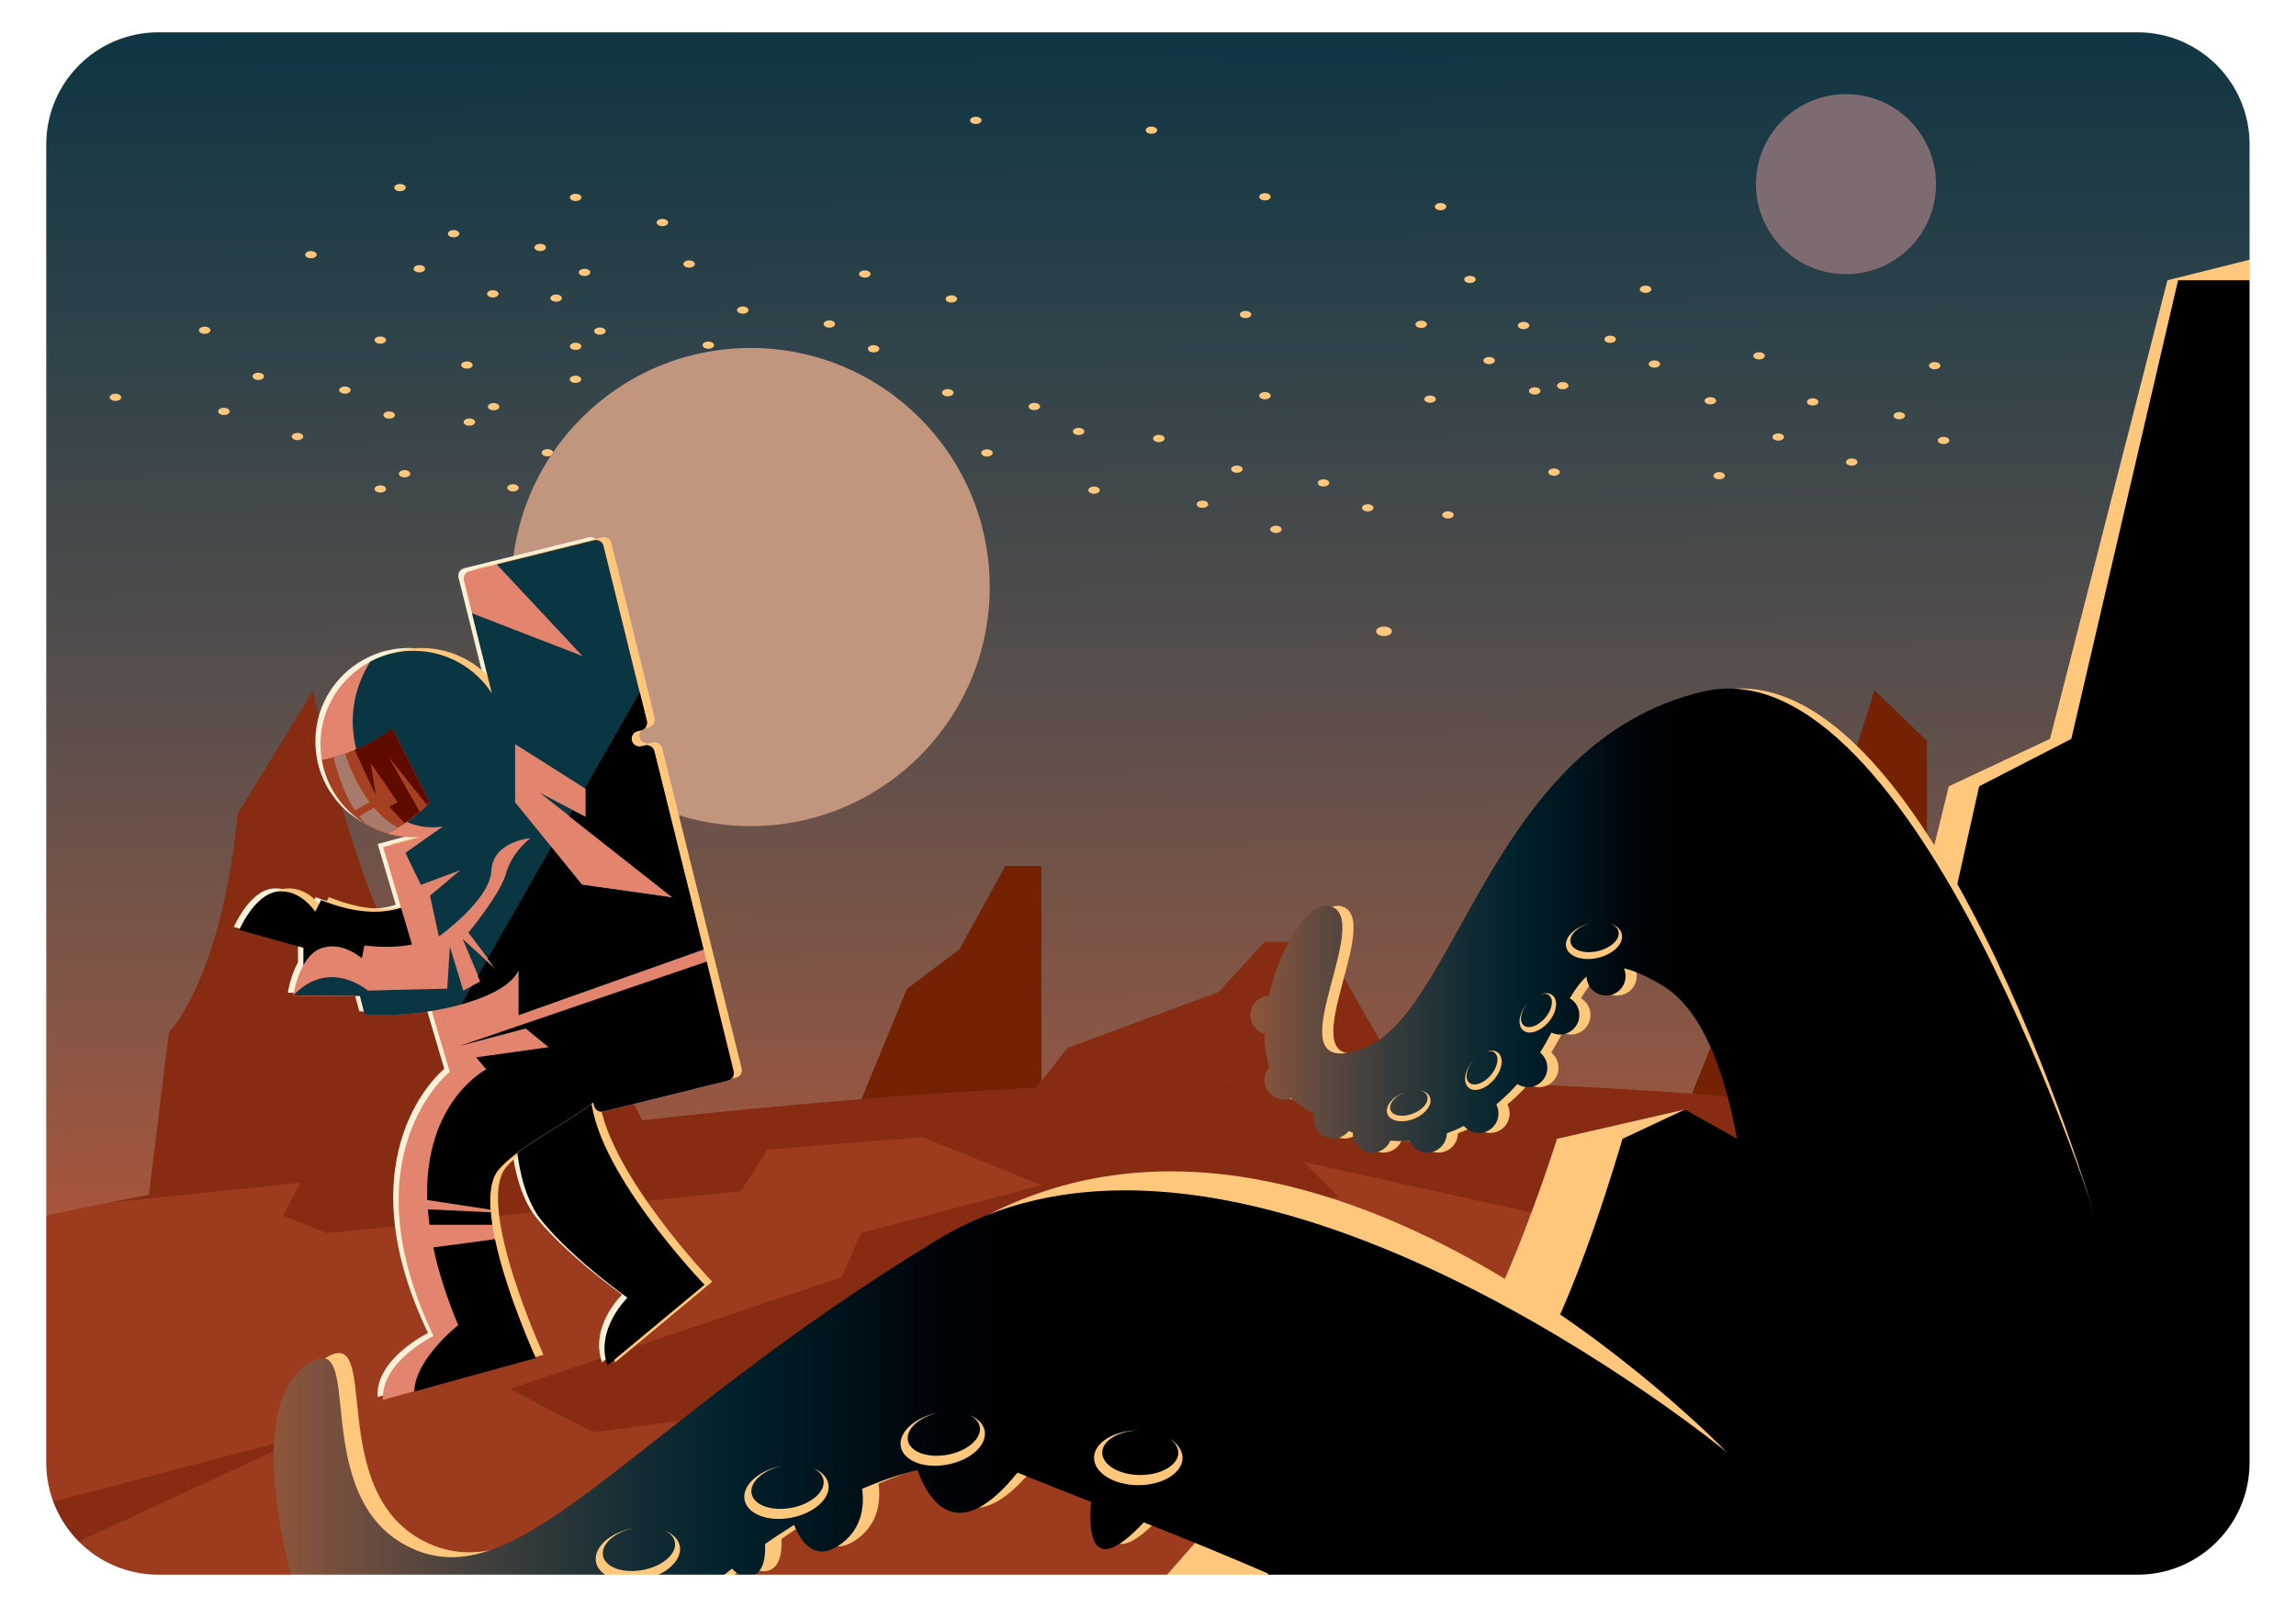 <?xml version="1.0" encoding="utf-8"?>
<!-- Generator: Adobe Illustrator 21.0.0, SVG Export Plug-In . SVG Version: 6.00 Build 0)  -->
<svg version="1.1" id="Layer_1" xmlns="http://www.w3.org/2000/svg" xmlns:xlink="http://www.w3.org/1999/xlink" x="0px" y="0px"
	 width="1400px" height="980px" viewBox="0 0 1400 980" enable-background="new 0 0 1400 980" xml:space="preserve">
<rect x="0" y="0" width="1400" height="980" fill="#808080" stroke="none"/>
<g>
	<g>
		<g>
			<linearGradient id="XMLID_11_" gradientUnits="userSpaceOnUse" x1="696.141" y1="-17.426" x2="702.142" y2="771.653">
				<stop  offset="0" style="stop-color:#0A3542"/>
				<stop  offset="0.116" style="stop-color:#183945"/>
				<stop  offset="0.304" style="stop-color:#32444A"/>
				<stop  offset="0.539" style="stop-color:#564E4C"/>
				<stop  offset="0.81" style="stop-color:#875645"/>
				<stop  offset="1" style="stop-color:#B25538"/>
			</linearGradient>
			<rect id="XMLID_9_" fill="url(#XMLID_11_)" width="1400" height="980"/>
		</g>
	</g>
	<polygon fill="#752104" points="497,739 553,603 585,579 613,528.1 635,528.1 635,767.6 891,767.6 1015,709 1087,528.1 1121,490 
		1143,421 1175,451.9 1175,693 1237,745 1049,819.5 669,889 	"/>
	<path fill="#872C12" d="M87,759l16-129.4c0,0,32-32.4,42-133.5l46-75.1c0,0,34,170,78,190s94,18.6,94,18.6l34,63.4l194,22l60-76
		l92-34l28-30.5h36L875,693L341,859L87,759z"/>
	<path fill="#9C3B1D" d="M1400,723.2C820.5,582.6,162.1,711.3,0,747.3V980h1400V723.2z"/>
	<g>
		<polygon fill="#872C12" points="0,962.3 189.5,874.5 0,924.3 		"/>
		<path fill="#872C12" d="M66.9,733.3l116.2-12l-10.5,20.2l27,10.5l252-25.5l16.5-25.5l94.5-7.5l72.5,29.2l-110,29.2l-12,27
			l-202.3,68.1l50.8,26.4l231-30l27,15.5l189-51.5L783,791.1l-73.5-7.5l16.5-25.5l90-28.5l-21-21l216,48l35.8,223.4H1400V723.2
			C881.4,597.3,299.6,687.2,66.9,733.3z"/>
	</g>
	<g>
		<ellipse fill="#FEC77C" cx="329.4" cy="150.9" rx="3.5" ry="2.2"/>
		<ellipse fill="#FEC77C" cx="300.5" cy="179.2" rx="3.5" ry="2.2"/>
		<ellipse fill="#FEC77C" cx="255.7" cy="163.9" rx="3.5" ry="2.2"/>
		<ellipse fill="#FEC77C" cx="356.4" cy="166.1" rx="3.5" ry="2.2"/>
		<ellipse fill="#FEC77C" cx="276.6" cy="142.5" rx="3.5" ry="2.2"/>
		<ellipse fill="#FEC77C" cx="351" cy="120.4" rx="3.5" ry="2.2"/>
		<ellipse fill="#FEC77C" cx="243.9" cy="114.4" rx="3.5" ry="2.2"/>
		<ellipse fill="#FEC77C" cx="189.6" cy="155.3" rx="3.5" ry="2.2"/>
		<ellipse fill="#FEC77C" cx="351" cy="211.2" rx="3.5" ry="2.2"/>
		<ellipse fill="#FEC77C" cx="702.1" cy="79.4" rx="3.5" ry="2.2"/>
		<ellipse fill="#FEC77C" cx="595" cy="73.4" rx="3.5" ry="2.2"/>
		<ellipse fill="#FEC77C" cx="403.9" cy="135.7" rx="3.5" ry="2.2"/>
		<ellipse fill="#FEC77C" cx="630.7" cy="247.9" rx="3.5" ry="2.2"/>
		<ellipse fill="#FEC77C" cx="601.8" cy="276.2" rx="3.5" ry="2.2"/>
		<ellipse fill="#FEC77C" cx="557" cy="260.9" rx="3.5" ry="2.2"/>
		<ellipse fill="#FEC77C" cx="657.7" cy="263.1" rx="3.5" ry="2.2"/>
		<ellipse fill="#FEC77C" cx="577.9" cy="239.5" rx="3.5" ry="2.2"/>
		<ellipse fill="#FEC77C" cx="490.9" cy="252.2" rx="3.5" ry="2.2"/>
		<ellipse fill="#FEC77C" cx="843.9" cy="385" rx="4.8" ry="2.9"/>
		<ellipse fill="#FEC77C" cx="706.6" cy="267.4" rx="3.5" ry="2.2"/>
		<ellipse fill="#FEC77C" cx="981.8" cy="206.9" rx="3.5" ry="2.2"/>
		<ellipse fill="#FEC77C" cx="952.9" cy="235.2" rx="3.5" ry="2.2"/>
		<ellipse fill="#FEC77C" cx="908" cy="219.9" rx="3.5" ry="2.2"/>
		<ellipse fill="#FEC77C" cx="1008.8" cy="222" rx="3.5" ry="2.2"/>
		<ellipse fill="#FEC77C" cx="929" cy="198.5" rx="3.5" ry="2.2"/>
		<ellipse fill="#FEC77C" cx="1003.4" cy="176.4" rx="3.5" ry="2.2"/>
		<ellipse fill="#FEC77C" cx="896.3" cy="170.4" rx="3.5" ry="2.2"/>
		<ellipse fill="#FEC77C" cx="771.3" cy="241.3" rx="3.5" ry="2.2"/>
		<ellipse fill="#FEC77C" cx="872" cy="243.4" rx="3.5" ry="2.2"/>
		<ellipse fill="#FEC77C" cx="866.6" cy="197.8" rx="3.5" ry="2.2"/>
		<ellipse fill="#FEC77C" cx="759.5" cy="191.8" rx="3.5" ry="2.2"/>
		<ellipse fill="#FEC77C" cx="210.3" cy="237.9" rx="3.5" ry="2.2"/>
		<ellipse fill="#FEC77C" cx="181.4" cy="266.2" rx="3.5" ry="2.2"/>
		<ellipse fill="#FEC77C" cx="136.5" cy="250.9" rx="3.5" ry="2.2"/>
		<ellipse fill="#FEC77C" cx="237.3" cy="253.1" rx="3.5" ry="2.2"/>
		<ellipse fill="#FEC77C" cx="157.5" cy="229.5" rx="3.5" ry="2.2"/>
		<ellipse fill="#FEC77C" cx="231.9" cy="207.4" rx="3.5" ry="2.2"/>
		<ellipse fill="#FEC77C" cx="124.8" cy="201.4" rx="3.5" ry="2.2"/>
		<ellipse fill="#FEC77C" cx="70.4" cy="242.3" rx="3.5" ry="2.2"/>
		<ellipse fill="#FEC77C" cx="393.3" cy="263.4" rx="3.5" ry="2.2"/>
		<ellipse fill="#FEC77C" cx="286.2" cy="257.4" rx="3.5" ry="2.2"/>
		<ellipse fill="#FEC77C" cx="231.9" cy="298.2" rx="3.5" ry="2.2"/>
		<ellipse fill="#FEC77C" cx="395.7" cy="246.6" rx="3.5" ry="2.2"/>
		<ellipse fill="#FEC77C" cx="350.9" cy="231.3" rx="3.5" ry="2.2"/>
		<ellipse fill="#FEC77C" cx="339.1" cy="181.8" rx="3.5" ry="2.2"/>
		<ellipse fill="#FEC77C" cx="284.7" cy="222.6" rx="3.5" ry="2.2"/>
	</g>
	<g>
		<ellipse fill="#FEC77C" cx="505.7" cy="197.6" rx="3.5" ry="2.2"/>
		<ellipse fill="#FEC77C" cx="476.8" cy="225.8" rx="3.5" ry="2.2"/>
		<ellipse fill="#FEC77C" cx="431.9" cy="210.5" rx="3.5" ry="2.2"/>
		<ellipse fill="#FEC77C" cx="532.7" cy="212.7" rx="3.5" ry="2.2"/>
		<ellipse fill="#FEC77C" cx="452.9" cy="189.1" rx="3.5" ry="2.2"/>
		<ellipse fill="#FEC77C" cx="527.3" cy="167.1" rx="3.5" ry="2.2"/>
		<ellipse fill="#FEC77C" cx="420.2" cy="161" rx="3.5" ry="2.2"/>
		<ellipse fill="#FEC77C" cx="365.8" cy="201.9" rx="3.5" ry="2.2"/>
		<ellipse fill="#FEC77C" cx="527.3" cy="257.8" rx="3.5" ry="2.2"/>
		<ellipse fill="#FEC77C" cx="878.4" cy="126" rx="3.5" ry="2.2"/>
		<ellipse fill="#FEC77C" cx="771.3" cy="120" rx="3.5" ry="2.2"/>
		<ellipse fill="#FEC77C" cx="580.1" cy="182.3" rx="3.5" ry="2.2"/>
		<ellipse fill="#FEC77C" cx="807" cy="294.5" rx="3.5" ry="2.2"/>
		<ellipse fill="#FEC77C" cx="778" cy="322.8" rx="3.5" ry="2.2"/>
		<ellipse fill="#FEC77C" cx="733.2" cy="307.5" rx="3.5" ry="2.2"/>
		<ellipse fill="#FEC77C" cx="834" cy="309.7" rx="3.5" ry="2.2"/>
		<ellipse fill="#FEC77C" cx="754.2" cy="286.1" rx="3.5" ry="2.2"/>
		<ellipse fill="#FEC77C" cx="667.1" cy="298.9" rx="3.5" ry="2.2"/>
		<ellipse fill="#FEC77C" cx="1020.2" cy="431.6" rx="4.8" ry="2.9"/>
		<ellipse fill="#FEC77C" cx="882.9" cy="314" rx="3.5" ry="2.2"/>
		<ellipse fill="#FEC77C" cx="1158.1" cy="253.5" rx="3.5" ry="2.2"/>
		<ellipse fill="#FEC77C" cx="1129.1" cy="281.8" rx="3.5" ry="2.2"/>
		<ellipse fill="#FEC77C" cx="1084.3" cy="266.5" rx="3.5" ry="2.2"/>
		<ellipse fill="#FEC77C" cx="1185.1" cy="268.6" rx="3.5" ry="2.2"/>
		<ellipse fill="#FEC77C" cx="1105.3" cy="245.1" rx="3.5" ry="2.2"/>
		<ellipse fill="#FEC77C" cx="1179.7" cy="223" rx="3.5" ry="2.2"/>
		<ellipse fill="#FEC77C" cx="1072.6" cy="217" rx="3.5" ry="2.2"/>
		<ellipse fill="#FEC77C" cx="947.6" cy="287.9" rx="3.5" ry="2.2"/>
		<ellipse fill="#FEC77C" cx="1048.3" cy="290.1" rx="3.5" ry="2.2"/>
		<ellipse fill="#FEC77C" cx="1042.9" cy="244.4" rx="3.5" ry="2.2"/>
		<ellipse fill="#FEC77C" cx="935.8" cy="238.4" rx="3.5" ry="2.2"/>
		<ellipse fill="#FEC77C" cx="386.5" cy="284.5" rx="3.5" ry="2.2"/>
		<ellipse fill="#FEC77C" cx="357.6" cy="312.8" rx="3.5" ry="2.2"/>
		<ellipse fill="#FEC77C" cx="312.8" cy="297.5" rx="3.5" ry="2.2"/>
		<ellipse fill="#FEC77C" cx="413.6" cy="299.7" rx="3.5" ry="2.2"/>
		<ellipse fill="#FEC77C" cx="333.8" cy="276.1" rx="3.5" ry="2.2"/>
		<ellipse fill="#FEC77C" cx="408.2" cy="254" rx="3.5" ry="2.2"/>
		<ellipse fill="#FEC77C" cx="301" cy="248" rx="3.5" ry="2.2"/>
		<ellipse fill="#FEC77C" cx="246.7" cy="288.9" rx="3.5" ry="2.2"/>
		<ellipse fill="#FEC77C" cx="569.6" cy="310" rx="3.5" ry="2.2"/>
		<ellipse fill="#FEC77C" cx="462.5" cy="304" rx="3.5" ry="2.2"/>
		<ellipse fill="#FEC77C" cx="408.2" cy="344.8" rx="3.5" ry="2.2"/>
		<ellipse fill="#FEC77C" cx="571.9" cy="293.2" rx="3.5" ry="2.2"/>
		<ellipse fill="#FEC77C" cx="527.1" cy="277.9" rx="3.5" ry="2.2"/>
		<ellipse fill="#FEC77C" cx="515.4" cy="228.4" rx="3.5" ry="2.2"/>
		<ellipse fill="#FEC77C" cx="461" cy="269.3" rx="3.5" ry="2.2"/>
	</g>
	<circle fill="#C2957F" cx="457.7" cy="358" r="145.8"/>
	<circle fill="#7E6B71" cx="1125.6" cy="112.3" r="54.9"/>
	<g>
		<path fill="#F9F1D7" d="M444.2,651.5l-48.4-195.2c-0.6-2.6-3.2-4.1-5.8-3.5l-2.1,0.5c-2.4,0.6-4.9-0.7-5.7-3.1
			c-0.9-2.7,0.6-5.6,3.4-6.2l2.1-0.5c2.6-0.6,4.1-3.2,3.5-5.8l-26.4-106.5c-0.6-2.6-3.2-4.1-5.8-3.5l-59.3,14.7l0,0l-16.6,4.1
			c-2.6,0.6-4.1,3.2-3.5,5.8l5,20l0,0l12.2,49c-10.1-15.7-27.7-26.1-47.8-26.1c-1.1,0-2.2,0-3.3,0.1c-0.3,0-0.7,0.1-1,0.1
			c-0.8,0.1-1.5,0.1-2.3,0.2c-0.4,0-0.7,0.1-1,0.1c-0.8,0.1-1.5,0.2-2.3,0.4c-0.3,0.1-0.6,0.1-0.9,0.2c-1,0.2-2,0.4-2.9,0.6
			c0,0-0.1,0-0.1,0c-2.2,0.5-4.3,1.2-6.3,2c-0.1,0.1-0.3,0.1-0.4,0.2c-0.9,0.4-1.8,0.7-2.7,1.1c-0.1,0.1-0.2,0.1-0.4,0.2
			c-19.5,9-33.1,28.7-33.1,51.6c0,3.3,0.3,6.6,0.8,9.7l0,0c0,0,0,0,0,0c0.3,2,0.8,4,1.3,5.9c0,0,0,0,0,0c0.7,2.6,1.7,5.1,2.7,7.5
			c0,0,0,0,0,0c0.8,1.8,1.7,3.6,2.7,5.3c0,0,0,0,0,0c1.3,2.3,2.8,4.4,4.4,6.5c0,0,0,0,0,0.1c1.2,1.5,2.5,3,3.8,4.4c0,0,0,0,0,0
			c1.8,1.9,3.7,3.6,5.8,5.2c0,0,0,0,0.1,0c3.6,2.8,7.5,5.2,11.7,7.1c0,0,0,0,0,0c2.4,1.1,4.9,2,7.5,2.7c0,0,0,0,0,0l0,0
			c5,1.5,10.3,2.3,15.8,2.3c1.5,0,2.9-0.1,4.4-0.2l0,0l-23,6.2l11,37.1c-12.2,3.9-28,3.6-48.8-4.7l-3.6,7.1c0,0-8.8-13.9-22.9-12.3
			s-23.4,23.4-23.4,23.4l39.1,10.9v10.6c-4.7,8.4-6.2,18.6-6.2,18.6l40.6,0.3l3,11c0,0,19.1,1.7,40.8-2.1l11,37.2
			c0,0-62.9,50.4-9.9,161.1c0,0-32.1,15.6-30.8,39l19.1-5.3l0,0l74.1-20.4c0,0-42.1-92-22.6-114.6c3-3.5,6.9-6.9,11.4-10.3
			c1.9,14.2,6,30.5,15.1,41.6c19.5,23.7,52,46.6,52,46.6s-20,19.3-12.2,41.3l59.2-49.2c0,0-62.1-64.6-68.8-110.3
			c0.3-0.3,0.7-0.5,1-0.8l0.5,2c0.6,2.6,3.2,4.1,5.8,3.5l75.8-18.8C443.3,656.7,444.9,654.1,444.2,651.5z"/>
		<path fill="#FEC77C" d="M452.2,651.5l-48.4-195.2c-0.6-2.6-3.2-4.1-5.8-3.5l-2.1,0.5c-2.4,0.6-4.9-0.7-5.7-3.1
			c-0.9-2.7,0.6-5.6,3.4-6.2l2.1-0.5c2.6-0.6,4.1-3.2,3.5-5.8l-26.4-106.5c-0.6-2.6-3.2-4.1-5.8-3.5l-59.3,14.7l0,0l-16.6,4.1
			c-2.6,0.6-4.1,3.2-3.5,5.8l5,20l0,0l12.2,49c-10.1-15.7-27.7-26.1-47.8-26.1c-1.1,0-2.2,0-3.3,0.1c-0.3,0-0.7,0.1-1,0.1
			c-0.8,0.1-1.5,0.1-2.3,0.2c-0.4,0-0.7,0.1-1,0.1c-0.8,0.1-1.5,0.2-2.3,0.4c-0.3,0.1-0.6,0.1-0.9,0.2c-1,0.2-2,0.4-2.9,0.6
			c0,0-0.1,0-0.1,0c-2.2,0.5-4.3,1.2-6.3,2c-0.1,0.1-0.3,0.1-0.4,0.2c-0.9,0.4-1.8,0.7-2.7,1.1c-0.1,0.1-0.2,0.1-0.4,0.2
			c-19.5,9-33.1,28.7-33.1,51.6c0,3.3,0.3,6.6,0.8,9.7l0,0c0,0,0,0,0,0c0.3,2,0.8,4,1.3,5.9c0,0,0,0,0,0c0.7,2.6,1.7,5.1,2.7,7.5
			c0,0,0,0,0,0c0.8,1.8,1.7,3.6,2.7,5.3c0,0,0,0,0,0c1.3,2.3,2.8,4.4,4.4,6.5c0,0,0,0,0,0.1c1.2,1.5,2.5,3,3.8,4.4c0,0,0,0,0,0
			c1.8,1.9,3.7,3.6,5.8,5.2c0,0,0,0,0.1,0c3.6,2.8,7.5,5.2,11.7,7.1c0,0,0,0,0,0c2.4,1.1,4.9,2,7.5,2.7c0,0,0,0,0,0l0,0
			c5,1.5,10.3,2.3,15.8,2.3c1.5,0,2.9-0.1,4.4-0.2l0,0l-23,6.2l11,37.1c-12.2,3.9-28,3.6-48.8-4.7l-3.6,7.1c0,0-8.8-13.9-22.9-12.3
			s-23.4,23.4-23.4,23.4l39.1,10.9v10.6c-4.7,8.4-6.2,18.6-6.2,18.6l40.6,0.3l3,11c0,0,19.1,1.7,40.8-2.1l11,37.2
			c0,0-62.9,50.4-9.9,161.1c0,0-32.1,15.6-30.8,39l19.1-5.3l0,0l74.1-20.4c0,0-42.1-92-22.6-114.6c3-3.5,6.9-6.9,11.4-10.3
			c1.9,14.2,6,30.5,15.1,41.6c19.5,23.7,52,46.6,52,46.6s-20,19.3-12.2,41.3l59.2-49.2c0,0-62.1-64.6-68.8-110.3
			c0.3-0.3,0.7-0.5,1-0.8l0.5,2c0.6,2.6,3.2,4.1,5.8,3.5l75.8-18.8C451.3,656.7,452.9,654.1,452.2,651.5z"/>
		<g>
			<linearGradient id="SVGID_1_" gradientUnits="userSpaceOnUse" x1="314.066" y1="739.975" x2="429.621" y2="739.975">
				<stop  offset="0.513" style="stop-color:#000000"/>
				<stop  offset="1" style="stop-color:#000000"/>
			</linearGradient>
			<path fill="url(#SVGID_1_)" d="M314.2,673.6c0,0-3.1,47.5,16.4,71.2s52,46.6,52,46.6s-20,19.3-12.2,41.3l59.2-49.2
				c0,0-69.4-72.1-69.4-117.8C360.2,619.9,314.2,673.6,314.2,673.6z"/>
			<linearGradient id="SVGID_2_" gradientUnits="userSpaceOnUse" x1="145.868" y1="551.307" x2="302.462" y2="551.307">
				<stop  offset="0.513" style="stop-color:#000000"/>
				<stop  offset="1" style="stop-color:#000000"/>
			</linearGradient>
			<path fill="url(#SVGID_2_)" d="M282.7,503.9c0,0-11.6,75.1-86.9,45l-3.6,7.1c0,0-8.8-13.9-22.9-12.3s-23.4,23.4-23.4,23.4
				l39.1,10.9v11.4c0,0,74.2,27.5,105.4-12.5S282.7,503.9,282.7,503.9z"/>
			<path fill="#E3856E" d="M447.5,653.3L399,458.1c-0.6-2.6-3.2-4.1-5.8-3.5l-2.1,0.5c-2.4,0.6-4.9-0.7-5.7-3.1
				c-0.9-2.7,0.6-5.6,3.4-6.2l2.1-0.5c2.6-0.6,4.1-3.2,3.5-5.8L368,333c-0.6-2.6-3.2-4.1-5.8-3.5l-75.8,18.8
				c-2.6,0.6-4.1,3.2-3.5,5.8l17.1,69c-10.1-15.7-27.7-26.1-47.8-26.1c-31.3,0-56.8,25.4-56.8,56.8c0,31.3,25.4,56.8,56.8,56.8
				c1.5,0,2.9-0.1,4.4-0.2l0,0l-23,6.2l17.6,59.4c-8.1,1.6-17.7,1.9-29,0.6l-1.6,7.8c0,0-12.2-11.1-25.3-5.9
				c-13.1,5.2-16.5,28.7-16.5,28.7l40.6,0.3l3,11c0,0,19.1,1.7,40.8-2.1l11,37.2c0,0-62.9,50.4-9.9,161.1c0,0-32.1,15.6-30.8,39
				l93.2-25.7c0,0-42.1-92-22.6-114.6c12.3-14.3,38.9-26.7,57.7-41l0.5,2c0.6,2.6,3.2,4.1,5.8,3.5l75.8-18.8
				C446.5,658.5,448.1,655.9,447.5,653.3z"/>
			<g>
				<path fill="#0A3542" d="M222.3,618.6c0,0,19.1,1.7,40.8-2.1c0,0,44.8-6.5,53.1-24.9V619l112.7-40l-30-120.8
					c-0.6-2.6-3.2-4.1-5.8-3.5l-2.1,0.5c-2.4,0.6-4.9-0.7-5.7-3.1c-0.9-2.7,0.6-5.6,3.4-6.2l2.1-0.5c2.6-0.6,4.1-3.2,3.5-5.8
					L368,333c-0.6-2.6-3.2-4.1-5.8-3.5l-59.3,14.7l52.3,55.9l-67.4-26.1l12.2,49c-10.1-15.7-27.7-26.1-47.8-26.1
					c-9.6,0-18.6,2.4-26.5,6.6c-8.5,13.9-13.8,31.8-8.5,53.4c14,56.6,53,47,53,47l-23,16.2l9.4,19.5l24.2-9l-18.6,15.6l5.4,24.9
					c0,0,31.2-22.2,32-40.1c0.8-17.9,23.8-19.9,23.8-19.9s-11.3,8.6-14.8,21.4c-3.5,12.9-23,36.2-23,36.2l17.1,22.7l-20.6-18.8
					l10.9,25.9l-10.5,5.6l-8.2-26.9l-1.6,25.7l-48.4,1.2c0,0-23.4-20.3-45.4,2.9l40.6,0.3L222.3,618.6z M314.1,489.3v-35.5
					l43.1,27.3v17.1l-28.1-14.8l81.1,63.9l-55.3-7.8L314.1,489.3z"/>
				<linearGradient id="SVGID_3_" gradientUnits="userSpaceOnUse" x1="260.528" y1="662.105" x2="447.597" y2="662.105">
					<stop  offset="0.513" style="stop-color:#000000"/>
					<stop  offset="1" style="stop-color:#000000"/>
				</linearGradient>
				<path fill="url(#SVGID_3_)" d="M430.9,586.4l-150.8,51.5l40.4-10.7l14,11.4l-44.2,6.2l6.2,7.3c0,0-38,19.4-36,79.7l38.6,5.9
					c-0.7-10.4,0.5-19.2,4.9-24.4c12.3-14.3,38.9-26.7,57.7-41l0.5,2c0.6,2.6,3.2,4.1,5.8,3.5l75.8-18.8c2.6-0.6,4.1-3.2,3.5-5.8
					L430.9,586.4z"/>
				<linearGradient id="SVGID_4_" gradientUnits="userSpaceOnUse" x1="260.911" y1="742.26" x2="300.214" y2="742.26">
					<stop  offset="0.513" style="stop-color:#000000"/>
					<stop  offset="1" style="stop-color:#000000"/>
				</linearGradient>
				<path fill="url(#SVGID_4_)" d="M261.9,746.9h38.3c-0.4-2.6-0.7-5.2-0.9-7.6l-38.4-1.8C261.1,740.6,261.5,743.7,261.9,746.9z"/>
				<linearGradient id="SVGID_5_" gradientUnits="userSpaceOnUse" x1="252.634" y1="802.005" x2="326.722" y2="802.005">
					<stop  offset="0.513" style="stop-color:#000000"/>
					<stop  offset="1" style="stop-color:#000000"/>
				</linearGradient>
				<path fill="url(#SVGID_5_)" d="M264.2,760.7c3,14.1,7.8,29.8,15.2,47.4c0,0-26.3,20.6-26.8,40.5l74.1-20.4
					c0,0-17.9-39.1-24.9-72.5L264.2,760.7z"/>
				<linearGradient id="SVGID_6_" gradientUnits="userSpaceOnUse" x1="281.524" y1="520.564" x2="429.003" y2="520.564">
					<stop  offset="0.513" style="stop-color:#000000"/>
					<stop  offset="1" style="stop-color:#000000"/>
				</linearGradient>
				<path fill="url(#SVGID_6_)" d="M393.2,454.6l-2.1,0.5c-2.4,0.6-4.9-0.7-5.7-3.1c-0.9-2.7,0.6-5.6,3.4-6.2l2.1-0.5
					c2.6-0.6,4.1-3.2,3.5-5.8l-4.3-17.3l-33.5,58.7l0.5,0.3v17.1l-8-4.2l-2.1,3.6l63.1,49.7l-55.3-7.8l-18.6-23l-38.9,68.1l5.1,6.8
					l-5.9-5.4l-5.2,9.1l1.5,3.4l-4.9,2.6l-6.4,11.1c13.4-3.8,30.1-10.4,34.8-20.9V619l112.7-40l-30-120.8
					C398.4,455.5,395.8,454,393.2,454.6z"/>
			</g>
			<path fill="#A54122" d="M196.3,463.5c3.7,21.5,19.5,38.8,40.1,44.8c16.9-8.6,25.7-18.9,25.7-18.9l-22.7-45.1
				C224.1,455.6,208.3,461,196.3,463.5z"/>
			<path fill="#600B00" d="M216.2,457.3l13,27.8l-3.1-19.6l16.4,23.7l-5.1,2.7l9.2,10.1l0,0c3.8-2.5,6.9-5,9.3-7l-19-33.5l23.4,29.4
				c1.1-1.1,1.6-1.7,1.6-1.7l-22.7-45.1C231.6,450,223.7,454.3,216.2,457.3z"/>
			<g>
				<path fill="#A87A6B" d="M216.4,494.2l9-5c-7.6-10.1-12.3-21.5-15-29.6c-2.4,0.8-4.8,1.6-7,2.2
					C207.1,476.5,211.6,486.9,216.4,494.2z"/>
				<path fill="#A87A6B" d="M228.1,492.6l-9.1,5.2c1.4,1.7,2.7,3.2,4.1,4.5c4.1,2.5,8.6,4.5,13.3,5.8c2.2-1.1,4.2-2.2,6.1-3.4
					C236.9,501.6,232.2,497.4,228.1,492.6z"/>
			</g>
		</g>
	</g>
	<g>
		<path fill="#FEC77C" d="M1394.3,976.2V172.5l-7-18l-65.7,16.4L1250,450.6l-61.7,28.9l-51.8,211l-63.7,27.9l-45.4-41.8l-78,17.9
			c0,0-31.9,101.5-61.7,141.3c-29.9,39.8-101.5,39.8-101.5,39.8l-88.5,100.5H1394.3z"/>
		<linearGradient id="SVGID_7_" gradientUnits="userSpaceOnUse" x1="760.26" y1="573.565" x2="1394.333" y2="573.565">
			<stop  offset="0.513" style="stop-color:#000000"/>
			<stop  offset="1" style="stop-color:#000000"/>
		</linearGradient>
		<path fill="url(#SVGID_7_)" d="M1394.3,976.2V172.5l-8.2-1.6h-58L1263,450.6l-56.2,28.9l-47.1,211l-58,27.9l-74.3-41.8l-38.1,17.9
			c0,0-29,101.5-56.2,141.3c-27.2,39.8-92.4,39.8-92.4,39.8l-80.5,100.5H1394.3z"/>
		<g>
			<path fill="#FEC77C" d="M1276.9,740.3c0,0-102.1-348.8-231.5-318.6c-129.4,30.2-149.8,196-207.3,217.6
				c-57.5,21.6,5.1-73.9-18.2-85.9c-13.3-6.8-32.4,22.2-39.4,53.8c-6.3,0.3-11.3,5.5-11.3,11.9c0,5.4,3.7,10,8.6,11.4
				c0,7.1,1,14,3,20.2c-1.9,2.1-3,4.9-3,7.9c0,6.6,5.3,11.9,11.9,11.9c1.5,0,2.9-0.3,4.2-0.8c4.6,3.6,9.4,6.9,14.3,9.9
				c-0.2,0.9-0.3,1.8-0.3,2.8c0,6.6,5.3,11.9,11.9,11.9c3.8,0,7.1-1.7,9.3-4.5c0.9,0.3,1.8,0.6,2.6,0.9c0,0.1,0,0.2,0,0.3
				c0,6.6,5.3,11.9,11.9,11.9c4.9,0,9.2-3,11-7.3c3.8,0.3,7.7,0.4,11.6,0.1c1.8,4.2,6,7.2,10.9,7.2c6.5,0,11.8-5.3,11.9-11.8
				c3.5-1.2,7-2.7,10.4-4.5c2.2,2.6,5.5,4.3,9.2,4.3c6.6,0,11.9-5.3,11.9-11.9c0-2-0.5-3.8-1.3-5.5c1.8-1.5,3.6-3.1,5.4-4.8
				c2.7-2.5,5.1-5,7.4-7.6c1.9,1.2,4.1,1.9,6.4,1.9c6.6,0,11.9-5.3,11.9-11.9c0-3.7-1.7-7-4.4-9.2c2.5-4.1,4.8-8.2,6.9-12.2
				c1.6,0.7,3.3,1.2,5.1,1.2c6.6,0,11.9-5.3,11.9-11.9c0-4.4-2.3-8.2-5.8-10.2c3.2-5.4,6.4-9.9,10.2-13.3
				c0.2,6.4,5.4,11.6,11.9,11.6c6.6,0,11.9-5.3,11.9-11.9c0-1.7-0.4-3.3-1-4.7c6.5,1.5,14.3,4.9,23.8,10.7
				c62.1,37.8,56.2,208.7,56.2,208.7L1276.9,740.3z"/>
			<linearGradient id="SVGID_8_" gradientUnits="userSpaceOnUse" x1="762.439" y1="624.161" x2="1280.711" y2="624.161">
				<stop  offset="5.405406e-03" style="stop-color:#8C553C"/>
				<stop  offset="7.775898e-02" style="stop-color:#624A3E"/>
				<stop  offset="0.158" style="stop-color:#3B3D3C"/>
				<stop  offset="0.238" style="stop-color:#182F35"/>
				<stop  offset="0.315" style="stop-color:#00212C"/>
				<stop  offset="0.388" style="stop-color:#00131B"/>
				<stop  offset="0.456" style="stop-color:#000408"/>
				<stop  offset="0.513" style="stop-color:#000000"/>
				<stop  offset="1" style="stop-color:#000000"/>
			</linearGradient>
			<path fill="url(#SVGID_8_)" d="M1280.7,750.8c0,0-112.7-359.3-242.1-329.1c-129.4,30.2-149.8,196-207.3,217.6
				c-57.5,21.6,5.1-73.9-18.2-85.9c-13.3-6.8-32.4,22.2-39.4,53.8c-6.3,0.3-11.3,5.5-11.3,11.9c0,5.4,3.7,10,8.6,11.4
				c0,7.1,1,14,3,20.2c-1.9,2.1-3,4.9-3,7.9c0,6.6,5.3,11.9,11.9,11.9c1.5,0,2.9-0.3,4.2-0.8c4.6,3.6,9.4,6.9,14.3,9.9
				c-0.2,0.9-0.3,1.8-0.3,2.8c0,6.6,5.3,11.9,11.9,11.9c3.8,0,7.1-1.7,9.3-4.5c0.9,0.3,1.8,0.6,2.6,0.9c0,0.1,0,0.2,0,0.3
				c0,6.6,5.3,11.9,11.9,11.9c4.9,0,9.2-3,11-7.3c3.8,0.3,7.7,0.4,11.6,0.1c1.8,4.2,6,7.2,10.9,7.2c6.5,0,11.8-5.3,11.9-11.8
				c3.5-1.2,7-2.7,10.4-4.5c2.2,2.6,5.5,4.3,9.2,4.3c6.6,0,11.9-5.3,11.9-11.9c0-2-0.5-3.8-1.3-5.5c1.8-1.5,3.6-3.1,5.4-4.8
				c2.7-2.5,5.1-5,7.4-7.6c1.9,1.2,4.1,1.9,6.4,1.9c6.6,0,11.9-5.3,11.9-11.9c0-3.7-1.7-7-4.4-9.2c2.5-4.1,4.8-8.2,6.9-12.2
				c1.6,0.7,3.3,1.2,5.1,1.2c6.6,0,11.9-5.3,11.9-11.9c0-4.4-2.3-8.2-5.8-10.2c3.2-5.4,6.4-9.9,10.2-13.3
				c0.2,6.4,5.4,11.6,11.9,11.6c6.6,0,11.9-5.3,11.9-11.9c0-1.7-0.4-3.3-1-4.7c6.5,1.5,14.3,4.9,23.8,10.7
				c62.1,37.8,53.5,227.1,53.5,227.1L1280.7,750.8z"/>
			<path fill="#FEC77C" d="M982.1,563.3c2.5,1,4.3,2.6,4.8,4.7c1.1,4.7-4.5,10.1-12.6,12c-8,1.9-15.5-0.4-16.6-5.1
				c-1.1-4.6,4.3-9.9,12.2-11.9c-0.1,0-0.3,0.1-0.4,0.1c-9.4,2.2-15.9,8.7-14.5,14.5s10.1,8.7,19.4,6.5c9.4-2.2,15.9-8.7,14.5-14.5
				C988.2,566.6,985.7,564.5,982.1,563.3z"/>
			<path fill="#FEC77C" d="M939.3,606.3c2.1-0.6,4-0.4,5.3,0.7c3,2.5,1.9,8.6-2.4,13.7c-4.3,5-10.1,7.1-13.1,4.6
				c-2.9-2.5-1.9-8.4,2.2-13.4c-0.1,0.1-0.1,0.2-0.2,0.2c-5,5.9-6,13.1-2.4,16.2c3.6,3.1,10.6,0.8,15.6-5.1c5-5.9,6-13.1,2.4-16.2
				C944.8,605.5,942.1,605.3,939.3,606.3z"/>
			<path fill="#FEC77C" d="M906.1,641.3c2.1-0.6,4-0.4,5.3,0.7c3,2.5,1.9,8.6-2.4,13.7c-4.3,5-10.1,7.1-13.1,4.6
				c-2.9-2.5-1.9-8.4,2.2-13.4c-0.1,0.1-0.1,0.2-0.2,0.2c-5,5.9-6,13.1-2.4,16.2c3.6,3.1,10.6,0.8,15.6-5.1c5-5.9,6-13.1,2.4-16.2
				C911.7,640.5,909,640.3,906.1,641.3z"/>
			<path fill="#FEC77C" d="M865.9,665c2.1,0.5,3.7,1.6,4.3,3.2c1.4,3.6-2.4,8.5-8.6,10.9s-12.3,1.5-13.7-2.1
				c-1.4-3.5,2.3-8.3,8.2-10.8c-0.1,0-0.2,0.1-0.3,0.1c-7.1,2.8-11.5,8.7-9.8,13.1c1.7,4.4,9,5.7,16.1,2.9
				c7.1-2.8,11.5-8.7,9.8-13.1C871.2,666.9,868.9,665.5,865.9,665z"/>
		</g>
		<g>
			<path fill="#FEC77C" d="M1052.9,885.6c0,0-257.8-268.8-471.1-132.9C398,869.8,328.5,971.2,261.7,941.4
				c-66.8-29.9-26.4-139.9-65.5-111.7c-39.1,28.1-6.8,134.7-6.8,134.7h253.7c0,0,4.8-4.3,13.2-10.9c3.7,3.8,8.2,6.1,13.3,3.9
				c5.9-2.5,7.3-10.5,6.9-18.9c5.4-3.8,11.4-7.7,17.7-11.7c4.8,11.9,13.2,21.8,27.1,12.7c14-9.2,15.9-23.3,14.4-34.7
				c11-4.7,22.3-8.7,33.7-11.4c7.6,20.6,25.2,45.8,61,1.6c0.6,0.2,1.3,0.5,1.9,0.7c14.3,5.8,28.8,11.5,43,17.1
				c-1.8,21.2,1,45.7,32.1,12.5c49,19,87.7,33.3,87.7,33.3L1052.9,885.6z"/>
			<linearGradient id="SVGID_9_" gradientUnits="userSpaceOnUse" x1="166.846" y1="847.821" x2="1052.909" y2="847.821">
				<stop  offset="5.405406e-03" style="stop-color:#8C553C"/>
				<stop  offset="7.775898e-02" style="stop-color:#624A3E"/>
				<stop  offset="0.158" style="stop-color:#3B3D3C"/>
				<stop  offset="0.238" style="stop-color:#182F35"/>
				<stop  offset="0.315" style="stop-color:#00212C"/>
				<stop  offset="0.388" style="stop-color:#00131B"/>
				<stop  offset="0.456" style="stop-color:#000408"/>
				<stop  offset="0.513" style="stop-color:#000000"/>
				<stop  offset="1" style="stop-color:#000000"/>
			</linearGradient>
			<path fill="url(#SVGID_9_)" d="M1052.9,885.6c0,0-294.8-242.7-481.1-129.7S318.5,974.4,251.7,944.5s-26.4-139.9-65.5-111.7
				c-39.1,28.1-6.8,134.7-6.8,134.7h253.7c0,0,4.8-4.3,13.2-10.9c3.7,3.8,8.2,6.1,13.3,3.9c5.9-2.5,7.3-10.5,6.9-18.9
				c5.4-3.8,11.4-7.7,17.7-11.7c4.8,11.9,13.2,21.8,27.1,12.7c14-9.2,15.9-23.3,14.4-34.7c11-4.7,22.3-8.7,33.7-11.4
				c7.6,20.6,25.2,45.8,61,1.6c0.6,0.2,1.3,0.5,1.9,0.7c14.3,5.8,28.8,11.5,43,17.1c-1.8,21.2,1,45.7,32.1,12.5
				c49,19,99.2,41.4,99.2,41.4L1052.9,885.6z"/>
			<path fill="#FEC77C" d="M712.9,877.1c3.5,2.4,5.6,5.5,5.6,8.8c0,7.5-10.4,13.6-23.2,13.6s-23.2-6.1-23.2-13.6
				c0-7.4,10-13.4,22.6-13.6c-0.2,0-0.4,0-0.6,0c-14.9,0-27,7.5-27,16.7s12.1,16.7,27,16.7s27-7.5,27-16.7
				C721,884.4,717.9,880.1,712.9,877.1z"/>
			<path fill="#FEC77C" d="M590.5,862.7c3.7,1.6,6.3,4.1,6.9,7.3c1.4,7.1-7.3,14.8-19.4,17.1c-12.1,2.3-23-1.5-24.4-8.6
				c-1.4-7,7-14.5,18.8-17c-0.2,0-0.4,0.1-0.6,0.1c-14.1,2.7-24.2,12-22.5,20.7c1.7,8.7,14.5,13.6,28.6,10.8
				c14.1-2.7,24.2-12,22.5-20.7C599.5,868,595.7,864.6,590.5,862.7z"/>
			<path fill="#FEC77C" d="M495.2,895.1c3.7,1.6,6.3,4.1,6.9,7.3c1.4,7.1-7.3,14.8-19.4,17.1s-23-1.5-24.4-8.6
				c-1.4-7,7-14.5,18.8-17c-0.2,0-0.4,0.1-0.6,0.1c-14.1,2.7-24.2,12-22.5,20.7c1.7,8.7,14.5,13.6,28.6,10.8
				c14.1-2.7,24.2-12,22.5-20.7C504.2,900.4,500.5,897,495.2,895.1z"/>
			<path fill="#FEC77C" d="M404.6,933c3.7,1.6,6.3,4.1,6.9,7.3c1.4,7.1-7.3,14.8-19.4,17.1s-23-1.5-24.4-8.6c-1.4-7,7-14.5,18.8-17
				c-0.2,0-0.4,0.1-0.6,0.1c-14.1,2.7-24.2,12-22.5,20.7c1.7,8.7,14.5,13.6,28.6,10.8c14.1-2.7,24.2-12,22.5-20.7
				C413.6,938.4,409.8,935,404.6,933z"/>
		</g>
	</g>
	<path fill="#FFFFFF" d="M0,0v980h1400V0H0z M1371.7,891.9c0,37.8-30.6,68.4-68.4,68.4H96.6c-37.8,0-68.4-30.6-68.4-68.4V88.1
		c0-37.8,30.6-68.4,68.4-68.4h1206.7c37.8,0,68.4,30.6,68.4,68.4V891.9z"/>
</g>
</svg>
